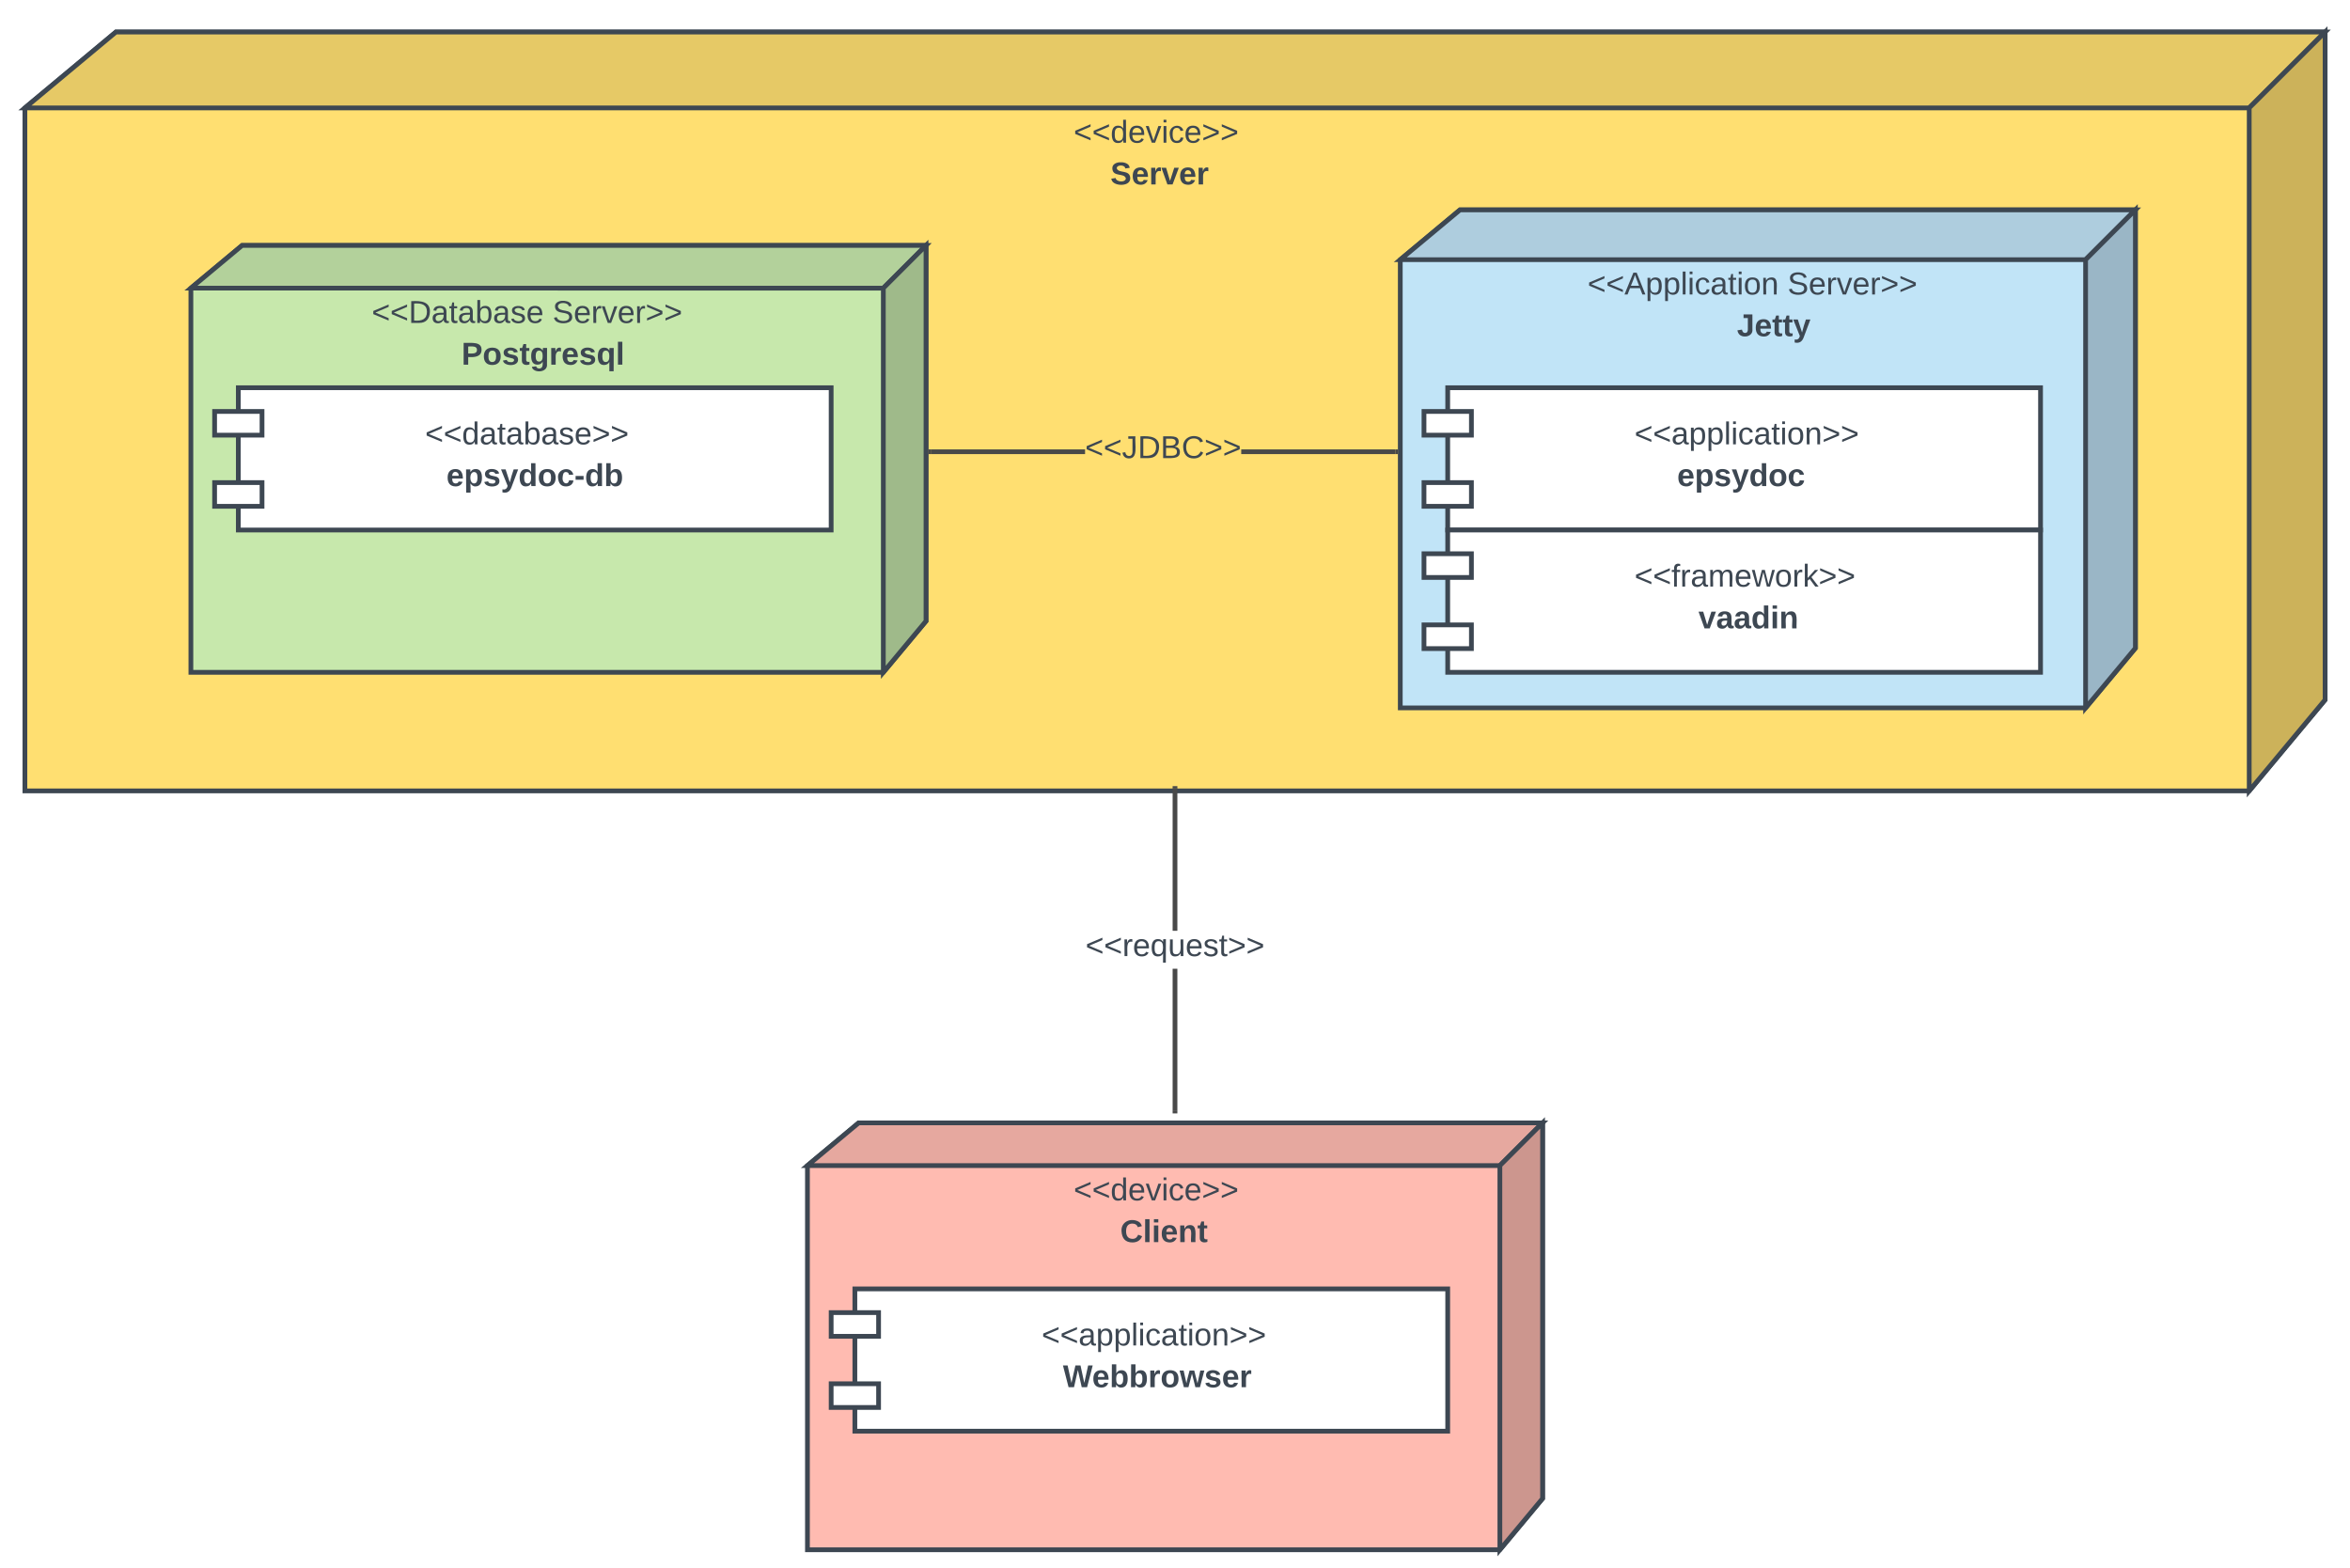<svg xmlns="http://www.w3.org/2000/svg" xmlns:xlink="http://www.w3.org/1999/xlink" xmlns:lucid="lucid" width="1982" height="1322"><g transform="translate(-239 -119)" lucid:page-tab-id="YGcM5DNywbTK"><g filter="url(#a)"><path d="M260 204l76.8-64H2200v563.2l-64 76.8H260z" stroke="#3d4752" stroke-width="4" fill="#ffdf71"/><path d="M260 204l76.8-64H2200l-64 64z" stroke="#3d4752" stroke-width="4" fill="#e6c966"/><path d="M2136 204l64-64v563.2l-64 76.8z" stroke="#3d4752" stroke-width="4" fill="#ccb25a"/><use xlink:href="#b" transform="matrix(1,0,0,1,268,212) translate(48.505 21.333)"/><use xlink:href="#c" transform="matrix(1,0,0,1,268,212) translate(84.505 21.333)"/><use xlink:href="#c" transform="matrix(1,0,0,1,268,212) translate(120.505 21.333)"/><use xlink:href="#c" transform="matrix(1,0,0,1,268,212) translate(156.505 21.333)"/><use xlink:href="#c" transform="matrix(1,0,0,1,268,212) translate(192.505 21.333)"/><use xlink:href="#c" transform="matrix(1,0,0,1,268,212) translate(228.505 21.333)"/><use xlink:href="#c" transform="matrix(1,0,0,1,268,212) translate(264.505 21.333)"/><use xlink:href="#c" transform="matrix(1,0,0,1,268,212) translate(300.505 21.333)"/><use xlink:href="#c" transform="matrix(1,0,0,1,268,212) translate(336.505 21.333)"/><use xlink:href="#c" transform="matrix(1,0,0,1,268,212) translate(372.505 21.333)"/><use xlink:href="#c" transform="matrix(1,0,0,1,268,212) translate(408.505 21.333)"/><use xlink:href="#c" transform="matrix(1,0,0,1,268,212) translate(444.505 21.333)"/><use xlink:href="#c" transform="matrix(1,0,0,1,268,212) translate(480.505 21.333)"/><use xlink:href="#c" transform="matrix(1,0,0,1,268,212) translate(516.505 21.333)"/><use xlink:href="#c" transform="matrix(1,0,0,1,268,212) translate(552.505 21.333)"/><use xlink:href="#c" transform="matrix(1,0,0,1,268,212) translate(588.505 21.333)"/><use xlink:href="#c" transform="matrix(1,0,0,1,268,212) translate(624.505 21.333)"/><use xlink:href="#c" transform="matrix(1,0,0,1,268,212) translate(660.505 21.333)"/><use xlink:href="#c" transform="matrix(1,0,0,1,268,212) translate(696.505 21.333)"/><use xlink:href="#c" transform="matrix(1,0,0,1,268,212) translate(732.505 21.333)"/><use xlink:href="#c" transform="matrix(1,0,0,1,268,212) translate(768.505 21.333)"/><use xlink:href="#c" transform="matrix(1,0,0,1,268,212) translate(804.505 21.333)"/><use xlink:href="#c" transform="matrix(1,0,0,1,268,212) translate(840.505 21.333)"/><use xlink:href="#d" transform="matrix(1,0,0,1,268,212) translate(876.505 21.333)"/><use xlink:href="#c" transform="matrix(1,0,0,1,268,212) translate(1020.505 21.333)"/><use xlink:href="#c" transform="matrix(1,0,0,1,268,212) translate(1056.505 21.333)"/><use xlink:href="#c" transform="matrix(1,0,0,1,268,212) translate(1092.505 21.333)"/><use xlink:href="#c" transform="matrix(1,0,0,1,268,212) translate(1128.505 21.333)"/><use xlink:href="#c" transform="matrix(1,0,0,1,268,212) translate(1164.505 21.333)"/><use xlink:href="#c" transform="matrix(1,0,0,1,268,212) translate(1200.505 21.333)"/><use xlink:href="#c" transform="matrix(1,0,0,1,268,212) translate(1236.505 21.333)"/><use xlink:href="#c" transform="matrix(1,0,0,1,268,212) translate(1272.505 21.333)"/><use xlink:href="#c" transform="matrix(1,0,0,1,268,212) translate(1308.505 21.333)"/><use xlink:href="#e" transform="matrix(1,0,0,1,268,212) translate(1344.505 21.333)"/><use xlink:href="#c" transform="matrix(1,0,0,1,268,212) translate(403.524 56.533)"/><use xlink:href="#c" transform="matrix(1,0,0,1,268,212) translate(439.524 56.533)"/><use xlink:href="#c" transform="matrix(1,0,0,1,268,212) translate(475.524 56.533)"/><use xlink:href="#c" transform="matrix(1,0,0,1,268,212) translate(511.524 56.533)"/><use xlink:href="#c" transform="matrix(1,0,0,1,268,212) translate(547.524 56.533)"/><use xlink:href="#c" transform="matrix(1,0,0,1,268,212) translate(583.524 56.533)"/><use xlink:href="#c" transform="matrix(1,0,0,1,268,212) translate(619.524 56.533)"/><use xlink:href="#c" transform="matrix(1,0,0,1,268,212) translate(655.524 56.533)"/><use xlink:href="#c" transform="matrix(1,0,0,1,268,212) translate(691.524 56.533)"/><use xlink:href="#c" transform="matrix(1,0,0,1,268,212) translate(727.524 56.533)"/><use xlink:href="#c" transform="matrix(1,0,0,1,268,212) translate(763.524 56.533)"/><use xlink:href="#c" transform="matrix(1,0,0,1,268,212) translate(799.524 56.533)"/><use xlink:href="#c" transform="matrix(1,0,0,1,268,212) translate(835.524 56.533)"/><use xlink:href="#c" transform="matrix(1,0,0,1,268,212) translate(871.524 56.533)"/><use xlink:href="#f" transform="matrix(1,0,0,1,268,212) translate(907.524 56.533)"/></g><g filter="url(#g)"><path d="M400 356l43.2-36H1020v316.8L984 680H400z" stroke="#3d4752" stroke-width="4" fill="#c7e8ac"/><path d="M400 356l43.2-36H1020l-36 36z" stroke="#3d4752" stroke-width="4" fill="#b3d19b"/><path d="M984 356l36-36v316.8L984 680z" stroke="#3d4752" stroke-width="4" fill="#9fba8a"/><use xlink:href="#b" transform="matrix(1,0,0,1,408,364) translate(36.505 21.333)"/><use xlink:href="#c" transform="matrix(1,0,0,1,408,364) translate(72.505 21.333)"/><use xlink:href="#c" transform="matrix(1,0,0,1,408,364) translate(108.505 21.333)"/><use xlink:href="#h" transform="matrix(1,0,0,1,408,364) translate(144.505 21.333)"/><use xlink:href="#i" transform="matrix(1,0,0,1,408,364) translate(297.024 21.333)"/><use xlink:href="#e" transform="matrix(1,0,0,1,408,364) translate(432.505 21.333)"/><use xlink:href="#c" transform="matrix(1,0,0,1,408,364) translate(112.264 56.533)"/><use xlink:href="#c" transform="matrix(1,0,0,1,408,364) translate(148.264 56.533)"/><use xlink:href="#c" transform="matrix(1,0,0,1,408,364) translate(184.264 56.533)"/><use xlink:href="#j" transform="matrix(1,0,0,1,408,364) translate(220.264 56.533)"/></g><g filter="url(#k)"><path d="M1420 332l50.4-42H2040v369.6l-42 50.4h-578z" stroke="#3d4752" stroke-width="4" fill="#c1e4f7"/><path d="M1420 332l50.4-42H2040l-42 42z" stroke="#3d4752" stroke-width="4" fill="#aecdde"/><path d="M1998 332l42-42v369.6l-42 50.4z" stroke="#3d4752" stroke-width="4" fill="#9ab6c6"/><use xlink:href="#l" transform="matrix(1,0,0,1,1428,340) translate(149.926 21.333)"/><use xlink:href="#m" transform="matrix(1,0,0,1,1428,340) translate(318.593 21.333)"/><use xlink:href="#n" transform="matrix(1,0,0,1,1428,340) translate(275.968 56.533)"/></g><g filter="url(#o)"><path d="M440 440h500v120H440z" stroke="#3d4752" stroke-width="4" fill="#fff"/><path d="M420 460h40v20h-40zM420 520h40v20h-40z" stroke="#3d4752" stroke-width="4" fill="#fff"/><use xlink:href="#b" transform="matrix(1,0,0,1,524,452) translate(37.505 35.733)"/><use xlink:href="#p" transform="matrix(1,0,0,1,524,452) translate(73.505 35.733)"/><use xlink:href="#q" transform="matrix(1,0,0,1,524,452) translate(253.505 35.733)"/><use xlink:href="#c" transform="matrix(1,0,0,1,524,452) translate(289.505 35.733)"/><use xlink:href="#c" transform="matrix(1,0,0,1,524,452) translate(325.505 35.733)"/><use xlink:href="#e" transform="matrix(1,0,0,1,524,452) translate(361.505 35.733)"/><use xlink:href="#c" transform="matrix(1,0,0,1,524,452) translate(55.505 70.933)"/><use xlink:href="#r" transform="matrix(1,0,0,1,524,452) translate(91.505 70.933)"/><use xlink:href="#s" transform="matrix(1,0,0,1,524,452) translate(271.505 70.933)"/><use xlink:href="#c" transform="matrix(1,0,0,1,524,452) translate(307.505 70.933)"/><use xlink:href="#e" transform="matrix(1,0,0,1,524,452) translate(343.505 70.933)"/></g><path d="M1154.15 502H1024v-4h130.15zm261.85 0h-130.15v-4H1416z" fill="#494949"/><path d="M1024.05 502H1022v-4h2.05zM1418 502h-2.05v-4h2.05z" fill="#494949"/><use xlink:href="#t" transform="matrix(1,0,0,1,1154.148,484) translate(0.005 21.333)"/><g filter="url(#o)"><path d="M1460 440h500v120h-500z" stroke="#3d4752" stroke-width="4" fill="#fff"/><path d="M1440 460h40v20h-40zM1440 520h40v20h-40z" stroke="#3d4752" stroke-width="4" fill="#fff"/><use xlink:href="#b" transform="matrix(1,0,0,1,1544,452) translate(37.505 35.733)"/><use xlink:href="#u" transform="matrix(1,0,0,1,1544,452) translate(73.505 35.733)"/><use xlink:href="#c" transform="matrix(1,0,0,1,1544,452) translate(289.505 35.733)"/><use xlink:href="#c" transform="matrix(1,0,0,1,1544,452) translate(325.505 35.733)"/><use xlink:href="#v" transform="matrix(1,0,0,1,1544,452) translate(361.505 35.733)"/><use xlink:href="#w" transform="matrix(1,0,0,1,1544,452) translate(109.495 70.933)"/><use xlink:href="#s" transform="matrix(1,0,0,1,1544,452) translate(217.505 70.933)"/><use xlink:href="#e" transform="matrix(1,0,0,1,1544,452) translate(253.505 70.933)"/></g><g filter="url(#o)"><path d="M1460 560h500v120h-500z" stroke="#3d4752" stroke-width="4" fill="#fff"/><path d="M1440 580h40v20h-40zM1440 640h40v20h-40z" stroke="#3d4752" stroke-width="4" fill="#fff"/><use xlink:href="#b" transform="matrix(1,0,0,1,1544,572) translate(37.505 35.733)"/><use xlink:href="#x" transform="matrix(1,0,0,1,1544,572) translate(73.505 35.733)"/><use xlink:href="#c" transform="matrix(1,0,0,1,1544,572) translate(289.505 35.733)"/><use xlink:href="#c" transform="matrix(1,0,0,1,1544,572) translate(325.505 35.733)"/><use xlink:href="#e" transform="matrix(1,0,0,1,1544,572) translate(361.505 35.733)"/><use xlink:href="#y" transform="matrix(1,0,0,1,1544,572) translate(127.505 70.933)"/><use xlink:href="#s" transform="matrix(1,0,0,1,1544,572) translate(235.505 70.933)"/><use xlink:href="#e" transform="matrix(1,0,0,1,1544,572) translate(271.505 70.933)"/></g><g filter="url(#g)"><path d="M920 1096l43.2-36H1540v316.8l-36 43.2H920z" stroke="#3d4752" stroke-width="4" fill="#ffbbb1"/><path d="M920 1096l43.2-36H1540l-36 36z" stroke="#3d4752" stroke-width="4" fill="#e6a89f"/><path d="M1504 1096l36-36v316.8l-36 43.2z" stroke="#3d4752" stroke-width="4" fill="#cc968e"/><use xlink:href="#b" transform="matrix(1,0,0,1,928,1104) translate(36.505 21.333)"/><use xlink:href="#c" transform="matrix(1,0,0,1,928,1104) translate(72.505 21.333)"/><use xlink:href="#c" transform="matrix(1,0,0,1,928,1104) translate(108.505 21.333)"/><use xlink:href="#c" transform="matrix(1,0,0,1,928,1104) translate(144.505 21.333)"/><use xlink:href="#c" transform="matrix(1,0,0,1,928,1104) translate(180.505 21.333)"/><use xlink:href="#d" transform="matrix(1,0,0,1,928,1104) translate(216.505 21.333)"/><use xlink:href="#c" transform="matrix(1,0,0,1,928,1104) translate(360.505 21.333)"/><use xlink:href="#c" transform="matrix(1,0,0,1,928,1104) translate(396.505 21.333)"/><use xlink:href="#e" transform="matrix(1,0,0,1,928,1104) translate(432.505 21.333)"/><use xlink:href="#c" transform="matrix(1,0,0,1,928,1104) translate(140.375 56.533)"/><use xlink:href="#c" transform="matrix(1,0,0,1,928,1104) translate(176.375 56.533)"/><use xlink:href="#c" transform="matrix(1,0,0,1,928,1104) translate(212.375 56.533)"/><use xlink:href="#z" transform="matrix(1,0,0,1,928,1104) translate(248.375 56.533)"/><use xlink:href="#A" transform="matrix(1,0,0,1,928,1104) translate(255.783 56.533)"/></g><g filter="url(#o)"><path d="M960 1200h500v120H960z" stroke="#3d4752" stroke-width="4" fill="#fff"/><path d="M940 1220h40v20h-40zM940 1280h40v20h-40z" stroke="#3d4752" stroke-width="4" fill="#fff"/><use xlink:href="#B" transform="matrix(1,0,0,1,1044,1212) translate(73.505 35.733)"/><use xlink:href="#c" transform="matrix(1,0,0,1,1044,1212) translate(289.505 35.733)"/><use xlink:href="#v" transform="matrix(1,0,0,1,1044,1212) translate(325.505 35.733)"/><use xlink:href="#C" transform="matrix(1,0,0,1,1044,1212) translate(91.505 70.933)"/><use xlink:href="#s" transform="matrix(1,0,0,1,1044,1212) translate(271.505 70.933)"/><use xlink:href="#e" transform="matrix(1,0,0,1,1044,1212) translate(307.505 70.933)"/></g><path d="M1232 1056h-4V936h4zm0-152h-4V784h4z" fill="#494949"/><path d="M1232 1058h-4v-2.05h4zM1232 784.05h-4V782h4z" fill="#494949"/><use xlink:href="#D" transform="matrix(1,0,0,1,1154.481,904) translate(0.005 21.333)"/><defs><path fill="#3d4752" d="M18-100v-36l175-74v27L42-118l151 64v27" id="E"/><path fill="#3d4752" d="M85-194c31 0 48 13 60 33l-1-100h32l1 261h-30c-2-10 0-23-3-31C134-8 116 4 85 4 32 4 16-35 15-94c0-66 23-100 70-100zm9 24c-40 0-46 34-46 75 0 40 6 74 45 74 42 0 51-32 51-76 0-42-9-74-50-73" id="F"/><path fill="#3d4752" d="M100-194c63 0 86 42 84 106H49c0 40 14 67 53 68 26 1 43-12 49-29l28 8c-11 28-37 45-77 45C44 4 14-33 15-96c1-61 26-98 85-98zm52 81c6-60-76-77-97-28-3 7-6 17-6 28h103" id="G"/><path fill="#3d4752" d="M108 0H70L1-190h34L89-25l56-165h34" id="H"/><path fill="#3d4752" d="M24-231v-30h32v30H24zM24 0v-190h32V0H24" id="I"/><path fill="#3d4752" d="M96-169c-40 0-48 33-48 73s9 75 48 75c24 0 41-14 43-38l32 2c-6 37-31 61-74 61-59 0-76-41-82-99-10-93 101-131 147-64 4 7 5 14 7 22l-32 3c-4-21-16-35-41-35" id="J"/><path fill="#3d4752" d="M18-27v-27l151-64-151-65v-27l175 74v36" id="K"/><g id="d"><use transform="matrix(0.074,0,0,0.074,0,0)" xlink:href="#E"/><use transform="matrix(0.074,0,0,0.074,15.556,0)" xlink:href="#E"/><use transform="matrix(0.074,0,0,0.074,31.111,0)" xlink:href="#F"/><use transform="matrix(0.074,0,0,0.074,45.926,0)" xlink:href="#G"/><use transform="matrix(0.074,0,0,0.074,60.741,0)" xlink:href="#H"/><use transform="matrix(0.074,0,0,0.074,74.074,0)" xlink:href="#I"/><use transform="matrix(0.074,0,0,0.074,79.926,0)" xlink:href="#J"/><use transform="matrix(0.074,0,0,0.074,93.259,0)" xlink:href="#G"/><use transform="matrix(0.074,0,0,0.074,108.074,0)" xlink:href="#K"/><use transform="matrix(0.074,0,0,0.074,123.63,0)" xlink:href="#K"/></g><path fill="#3d4752" d="M169-182c-1-43-94-46-97-3 18 66 151 10 154 114 3 95-165 93-204 36-6-8-10-19-12-30l50-8c3 46 112 56 116 5-17-69-150-10-154-114-4-87 153-88 188-35 5 8 8 18 10 28" id="L"/><path fill="#3d4752" d="M185-48c-13 30-37 53-82 52C43 2 14-33 14-96s30-98 90-98c62 0 83 45 84 108H66c0 31 8 55 39 56 18 0 30-7 34-22zm-45-69c5-46-57-63-70-21-2 6-4 13-4 21h74" id="M"/><path fill="#3d4752" d="M135-150c-39-12-60 13-60 57V0H25l-1-190h47c2 13-1 29 3 40 6-28 27-53 61-41v41" id="N"/><path fill="#3d4752" d="M128 0H69L1-190h53L99-40l48-150h52" id="O"/><g id="f"><use transform="matrix(0.074,0,0,0.074,0,0)" xlink:href="#L"/><use transform="matrix(0.074,0,0,0.074,17.778,0)" xlink:href="#M"/><use transform="matrix(0.074,0,0,0.074,32.593,0)" xlink:href="#N"/><use transform="matrix(0.074,0,0,0.074,42.963,0)" xlink:href="#O"/><use transform="matrix(0.074,0,0,0.074,57.778,0)" xlink:href="#M"/><use transform="matrix(0.074,0,0,0.074,72.593,0)" xlink:href="#N"/></g><filter id="a" filterUnits="objectBoundingBox" x="-.01" y="-.01" width="1.01" height="1.03"><feOffset result="offOut" in="SourceAlpha" dy="6"/><feGaussianBlur result="blurOut" in="offOut" stdDeviation="5"/><feColorMatrix result="colorOut" in="blurOut" values="0 0 0 0 0 0 0 0 0 0 0 0 0 0 0 0 0 0 0.169 0"/><feBlend in="SourceGraphic" in2="colorOut"/></filter><path fill="#3d4752" d="M30-248c118-7 216 8 213 122C240-48 200 0 122 0H30v-248zM63-27c89 8 146-16 146-99s-60-101-146-95v194" id="P"/><path fill="#3d4752" d="M141-36C126-15 110 5 73 4 37 3 15-17 15-53c-1-64 63-63 125-63 3-35-9-54-41-54-24 1-41 7-42 31l-33-3c5-37 33-52 76-52 45 0 72 20 72 64v82c-1 20 7 32 28 27v20c-31 9-61-2-59-35zM48-53c0 20 12 33 32 33 41-3 63-29 60-74-43 2-92-5-92 41" id="Q"/><path fill="#3d4752" d="M59-47c-2 24 18 29 38 22v24C64 9 27 4 27-40v-127H5v-23h24l9-43h21v43h35v23H59v120" id="R"/><path fill="#3d4752" d="M115-194c53 0 69 39 70 98 0 66-23 100-70 100C84 3 66-7 56-30L54 0H23l1-261h32v101c10-23 28-34 59-34zm-8 174c40 0 45-34 45-75 0-40-5-75-45-74-42 0-51 32-51 76 0 43 10 73 51 73" id="S"/><path fill="#3d4752" d="M135-143c-3-34-86-38-87 0 15 53 115 12 119 90S17 21 10-45l28-5c4 36 97 45 98 0-10-56-113-15-118-90-4-57 82-63 122-42 12 7 21 19 24 35" id="T"/><g id="h"><use transform="matrix(0.074,0,0,0.074,0,0)" xlink:href="#E"/><use transform="matrix(0.074,0,0,0.074,15.556,0)" xlink:href="#E"/><use transform="matrix(0.074,0,0,0.074,31.111,0)" xlink:href="#P"/><use transform="matrix(0.074,0,0,0.074,50.296,0)" xlink:href="#Q"/><use transform="matrix(0.074,0,0,0.074,65.111,0)" xlink:href="#R"/><use transform="matrix(0.074,0,0,0.074,72.519,0)" xlink:href="#Q"/><use transform="matrix(0.074,0,0,0.074,87.333,0)" xlink:href="#S"/><use transform="matrix(0.074,0,0,0.074,102.148,0)" xlink:href="#Q"/><use transform="matrix(0.074,0,0,0.074,116.963,0)" xlink:href="#T"/><use transform="matrix(0.074,0,0,0.074,130.296,0)" xlink:href="#G"/></g><path fill="#3d4752" d="M185-189c-5-48-123-54-124 2 14 75 158 14 163 119 3 78-121 87-175 55-17-10-28-26-33-46l33-7c5 56 141 63 141-1 0-78-155-14-162-118-5-82 145-84 179-34 5 7 8 16 11 25" id="U"/><path fill="#3d4752" d="M114-163C36-179 61-72 57 0H25l-1-190h30c1 12-1 29 2 39 6-27 23-49 58-41v29" id="V"/><g id="i"><use transform="matrix(0.074,0,0,0.074,0,0)" xlink:href="#U"/><use transform="matrix(0.074,0,0,0.074,17.778,0)" xlink:href="#G"/><use transform="matrix(0.074,0,0,0.074,32.593,0)" xlink:href="#V"/><use transform="matrix(0.074,0,0,0.074,41.407,0)" xlink:href="#H"/><use transform="matrix(0.074,0,0,0.074,54.741,0)" xlink:href="#G"/><use transform="matrix(0.074,0,0,0.074,69.556,0)" xlink:href="#V"/><use transform="matrix(0.074,0,0,0.074,78.37,0)" xlink:href="#K"/><use transform="matrix(0.074,0,0,0.074,93.926,0)" xlink:href="#K"/></g><path fill="#3d4752" d="M24-248c93 1 206-16 204 79-1 75-69 88-152 82V0H24v-248zm52 121c47 0 100 7 100-41 0-47-54-39-100-39v80" id="W"/><path fill="#3d4752" d="M110-194c64 0 96 36 96 99 0 64-35 99-97 99-61 0-95-36-95-99 0-62 34-99 96-99zm-1 164c35 0 45-28 45-65 0-40-10-65-43-65-34 0-45 26-45 65 0 36 10 65 43 65" id="X"/><path fill="#3d4752" d="M137-138c1-29-70-34-71-4 15 46 118 7 119 86 1 83-164 76-172 9l43-7c4 19 20 25 44 25 33 8 57-30 24-41C81-84 22-81 20-136c-2-80 154-74 161-7" id="Y"/><path fill="#3d4752" d="M115-3C79 11 28 4 28-45v-112H4v-33h27l15-45h31v45h36v33H77v99c-1 23 16 31 38 25v30" id="Z"/><path fill="#3d4752" d="M195-6C206 82 75 100 31 46c-4-6-6-13-8-21l49-6c3 16 16 24 34 25 40 0 42-37 40-79-11 22-30 35-61 35-53 0-70-43-70-97 0-56 18-96 73-97 30 0 46 14 59 34l2-30h47zm-90-29c32 0 41-27 41-63 0-35-9-62-40-62-32 0-39 29-40 63 0 36 9 62 39 62" id="aa"/><path fill="#3d4752" d="M84 4C32 4 15-41 15-95c0-55 18-99 73-99 29 0 47 12 58 34l2-30h48l-1 265h-49V-32C136-9 114 4 84 4zm21-34c32 0 41-29 41-66 0-36-9-64-40-64-33 0-39 30-40 65 0 43 13 65 39 65" id="ab"/><path fill="#3d4752" d="M25 0v-261h50V0H25" id="ac"/><g id="j"><use transform="matrix(0.074,0,0,0.074,0,0)" xlink:href="#W"/><use transform="matrix(0.074,0,0,0.074,17.778,0)" xlink:href="#X"/><use transform="matrix(0.074,0,0,0.074,34,0)" xlink:href="#Y"/><use transform="matrix(0.074,0,0,0.074,48.815,0)" xlink:href="#Z"/><use transform="matrix(0.074,0,0,0.074,57.63,0)" xlink:href="#aa"/><use transform="matrix(0.074,0,0,0.074,73.852,0)" xlink:href="#N"/><use transform="matrix(0.074,0,0,0.074,84.222,0)" xlink:href="#M"/><use transform="matrix(0.074,0,0,0.074,99.037,0)" xlink:href="#Y"/><use transform="matrix(0.074,0,0,0.074,113.852,0)" xlink:href="#ab"/><use transform="matrix(0.074,0,0,0.074,130.074,0)" xlink:href="#ac"/></g><filter id="g" filterUnits="objectBoundingBox" x="-.02" y="-.01" width="1.03" height="1.06"><feOffset result="offOut" in="SourceAlpha" dy="6"/><feGaussianBlur result="blurOut" in="offOut" stdDeviation="5"/><feColorMatrix result="colorOut" in="blurOut" values="0 0 0 0 0 0 0 0 0 0 0 0 0 0 0 0 0 0 0.169 0"/><feBlend in="SourceGraphic" in2="colorOut"/></filter><path fill="#3d4752" d="M205 0l-28-72H64L36 0H1l101-248h38L239 0h-34zm-38-99l-47-123c-12 45-31 82-46 123h93" id="ad"/><path fill="#3d4752" d="M115-194c55 1 70 41 70 98S169 2 115 4C84 4 66-9 55-30l1 105H24l-1-265h31l2 30c10-21 28-34 59-34zm-8 174c40 0 45-34 45-75s-6-73-45-74c-42 0-51 32-51 76 0 43 10 73 51 73" id="ae"/><path fill="#3d4752" d="M24 0v-261h32V0H24" id="af"/><path fill="#3d4752" d="M100-194c62-1 85 37 85 99 1 63-27 99-86 99S16-35 15-95c0-66 28-99 85-99zM99-20c44 1 53-31 53-75 0-43-8-75-51-75s-53 32-53 75 10 74 51 75" id="ag"/><path fill="#3d4752" d="M117-194c89-4 53 116 60 194h-32v-121c0-31-8-49-39-48C34-167 62-67 57 0H25l-1-190h30c1 10-1 24 2 32 11-22 29-35 61-36" id="ah"/><g id="l"><use transform="matrix(0.074,0,0,0.074,0,0)" xlink:href="#E"/><use transform="matrix(0.074,0,0,0.074,15.556,0)" xlink:href="#E"/><use transform="matrix(0.074,0,0,0.074,31.111,0)" xlink:href="#ad"/><use transform="matrix(0.074,0,0,0.074,48.889,0)" xlink:href="#ae"/><use transform="matrix(0.074,0,0,0.074,63.704,0)" xlink:href="#ae"/><use transform="matrix(0.074,0,0,0.074,78.519,0)" xlink:href="#af"/><use transform="matrix(0.074,0,0,0.074,84.37,0)" xlink:href="#I"/><use transform="matrix(0.074,0,0,0.074,90.222,0)" xlink:href="#J"/><use transform="matrix(0.074,0,0,0.074,103.556,0)" xlink:href="#Q"/><use transform="matrix(0.074,0,0,0.074,118.37,0)" xlink:href="#R"/><use transform="matrix(0.074,0,0,0.074,125.778,0)" xlink:href="#I"/><use transform="matrix(0.074,0,0,0.074,131.63,0)" xlink:href="#ag"/><use transform="matrix(0.074,0,0,0.074,146.444,0)" xlink:href="#ah"/></g><g id="m"><use transform="matrix(0.074,0,0,0.074,0,0)" xlink:href="#U"/><use transform="matrix(0.074,0,0,0.074,17.778,0)" xlink:href="#G"/><use transform="matrix(0.074,0,0,0.074,32.593,0)" xlink:href="#V"/><use transform="matrix(0.074,0,0,0.074,41.407,0)" xlink:href="#H"/><use transform="matrix(0.074,0,0,0.074,54.741,0)" xlink:href="#G"/><use transform="matrix(0.074,0,0,0.074,69.556,0)" xlink:href="#V"/><use transform="matrix(0.074,0,0,0.074,78.37,0)" xlink:href="#K"/><use transform="matrix(0.074,0,0,0.074,93.926,0)" xlink:href="#K"/></g><path fill="#3d4752" d="M176-78C186 10 51 31 16-35c-5-9-9-19-11-32l52-8c4 21 12 37 35 38 23 0 32-16 32-40v-130H75v-41h101v170" id="ai"/><path fill="#3d4752" d="M123 10C108 53 80 86 19 72V37c35 8 53-11 59-39L3-190h52l48 148c12-52 28-100 44-148h51" id="aj"/><g id="n"><use transform="matrix(0.074,0,0,0.074,0,0)" xlink:href="#ai"/><use transform="matrix(0.074,0,0,0.074,14.815,0)" xlink:href="#M"/><use transform="matrix(0.074,0,0,0.074,29.63,0)" xlink:href="#Z"/><use transform="matrix(0.074,0,0,0.074,38.444,0)" xlink:href="#Z"/><use transform="matrix(0.074,0,0,0.074,47.259,0)" xlink:href="#aj"/></g><filter id="k" filterUnits="objectBoundingBox" x="-.02" y="-.01" width="1.03" height="1.05"><feOffset result="offOut" in="SourceAlpha" dy="6"/><feGaussianBlur result="blurOut" in="offOut" stdDeviation="5"/><feColorMatrix result="colorOut" in="blurOut" values="0 0 0 0 0 0 0 0 0 0 0 0 0 0 0 0 0 0 0.169 0"/><feBlend in="SourceGraphic" in2="colorOut"/></filter><g id="p"><use transform="matrix(0.074,0,0,0.074,0,0)" xlink:href="#E"/><use transform="matrix(0.074,0,0,0.074,15.556,0)" xlink:href="#E"/><use transform="matrix(0.074,0,0,0.074,31.111,0)" xlink:href="#F"/><use transform="matrix(0.074,0,0,0.074,45.926,0)" xlink:href="#Q"/><use transform="matrix(0.074,0,0,0.074,60.741,0)" xlink:href="#R"/><use transform="matrix(0.074,0,0,0.074,68.148,0)" xlink:href="#Q"/><use transform="matrix(0.074,0,0,0.074,82.963,0)" xlink:href="#S"/><use transform="matrix(0.074,0,0,0.074,97.778,0)" xlink:href="#Q"/><use transform="matrix(0.074,0,0,0.074,112.593,0)" xlink:href="#T"/><use transform="matrix(0.074,0,0,0.074,125.926,0)" xlink:href="#G"/><use transform="matrix(0.074,0,0,0.074,140.741,0)" xlink:href="#K"/><use transform="matrix(0.074,0,0,0.074,156.296,0)" xlink:href="#K"/></g><path fill="#3d4752" d="M135-194c53 0 70 44 70 98 0 56-19 98-73 100-31 1-45-17-59-34 3 33 2 69 2 105H25l-1-265h48c2 10 0 23 3 31 11-24 29-35 60-35zM114-30c33 0 39-31 40-66 0-38-9-64-40-64-56 0-55 130 0 130" id="ak"/><path fill="#3d4752" d="M88-194c31-1 46 15 58 34l-1-101h50l1 261h-48c-2-10 0-23-3-31C134-8 116 4 84 4 32 4 16-41 15-95c0-56 19-97 73-99zm17 164c33 0 40-30 41-66 1-37-9-64-41-64s-38 30-39 65c0 43 13 65 39 65" id="al"/><path fill="#3d4752" d="M190-63c-7 42-38 67-86 67-59 0-84-38-90-98-12-110 154-137 174-36l-49 2c-2-19-15-32-35-32-30 0-35 28-38 64-6 74 65 87 74 30" id="am"/><path fill="#3d4752" d="M14-72v-43h91v43H14" id="an"/><path fill="#3d4752" d="M135-194c52 0 70 43 70 98 0 56-19 99-73 100-30 1-46-15-58-35L72 0H24l1-261h50v104c11-23 29-37 60-37zM114-30c31 0 40-27 40-66 0-37-7-63-39-63s-41 28-41 65c0 36 8 64 40 64" id="ao"/><g id="r"><use transform="matrix(0.074,0,0,0.074,0,0)" xlink:href="#M"/><use transform="matrix(0.074,0,0,0.074,14.815,0)" xlink:href="#ak"/><use transform="matrix(0.074,0,0,0.074,31.037,0)" xlink:href="#Y"/><use transform="matrix(0.074,0,0,0.074,45.852,0)" xlink:href="#aj"/><use transform="matrix(0.074,0,0,0.074,60.667,0)" xlink:href="#al"/><use transform="matrix(0.074,0,0,0.074,76.889,0)" xlink:href="#X"/><use transform="matrix(0.074,0,0,0.074,93.111,0)" xlink:href="#am"/><use transform="matrix(0.074,0,0,0.074,107.926,0)" xlink:href="#an"/><use transform="matrix(0.074,0,0,0.074,116.741,0)" xlink:href="#al"/><use transform="matrix(0.074,0,0,0.074,132.963,0)" xlink:href="#ao"/></g><filter id="o" filterUnits="objectBoundingBox" x="-.02" y="-.03" width="1.04" height="1.17"><feOffset result="offOut" in="SourceAlpha" dy="6"/><feGaussianBlur result="blurOut" in="offOut" stdDeviation="5"/><feColorMatrix result="colorOut" in="blurOut" values="0 0 0 0 0 0 0 0 0 0 0 0 0 0 0 0 0 0 0.169 0"/><feBlend in="SourceGraphic" in2="colorOut"/></filter><path fill="#3d4752" d="M153-248C145-148 188 4 80 4 36 3 13-21 6-62l32-5c4 25 16 42 43 43 27 0 39-20 39-49v-147H72v-28h81" id="ap"/><path fill="#3d4752" d="M160-131c35 5 61 23 61 61C221 17 115-2 30 0v-248c76 3 177-17 177 60 0 33-19 50-47 57zm-97-11c50-1 110 9 110-42 0-47-63-36-110-37v79zm0 115c55-2 124 14 124-45 0-56-70-42-124-44v89" id="aq"/><path fill="#3d4752" d="M212-179c-10-28-35-45-73-45-59 0-87 40-87 99 0 60 29 101 89 101 43 0 62-24 78-52l27 14C228-24 195 4 139 4 59 4 22-46 18-125c-6-104 99-153 187-111 19 9 31 26 39 46" id="ar"/><g id="t"><use transform="matrix(0.074,0,0,0.074,0,0)" xlink:href="#E"/><use transform="matrix(0.074,0,0,0.074,15.556,0)" xlink:href="#E"/><use transform="matrix(0.074,0,0,0.074,31.111,0)" xlink:href="#ap"/><use transform="matrix(0.074,0,0,0.074,44.444,0)" xlink:href="#P"/><use transform="matrix(0.074,0,0,0.074,63.63,0)" xlink:href="#aq"/><use transform="matrix(0.074,0,0,0.074,81.407,0)" xlink:href="#ar"/><use transform="matrix(0.074,0,0,0.074,100.593,0)" xlink:href="#K"/><use transform="matrix(0.074,0,0,0.074,116.148,0)" xlink:href="#K"/></g><g id="u"><use transform="matrix(0.074,0,0,0.074,0,0)" xlink:href="#E"/><use transform="matrix(0.074,0,0,0.074,15.556,0)" xlink:href="#E"/><use transform="matrix(0.074,0,0,0.074,31.111,0)" xlink:href="#Q"/><use transform="matrix(0.074,0,0,0.074,45.926,0)" xlink:href="#ae"/><use transform="matrix(0.074,0,0,0.074,60.741,0)" xlink:href="#ae"/><use transform="matrix(0.074,0,0,0.074,75.556,0)" xlink:href="#af"/><use transform="matrix(0.074,0,0,0.074,81.407,0)" xlink:href="#I"/><use transform="matrix(0.074,0,0,0.074,87.259,0)" xlink:href="#J"/><use transform="matrix(0.074,0,0,0.074,100.593,0)" xlink:href="#Q"/><use transform="matrix(0.074,0,0,0.074,115.407,0)" xlink:href="#R"/><use transform="matrix(0.074,0,0,0.074,122.815,0)" xlink:href="#I"/><use transform="matrix(0.074,0,0,0.074,128.667,0)" xlink:href="#ag"/><use transform="matrix(0.074,0,0,0.074,143.481,0)" xlink:href="#ah"/><use transform="matrix(0.074,0,0,0.074,158.296,0)" xlink:href="#K"/><use transform="matrix(0.074,0,0,0.074,173.852,0)" xlink:href="#K"/></g><g id="w"><use transform="matrix(0.074,0,0,0.074,0,0)" xlink:href="#M"/><use transform="matrix(0.074,0,0,0.074,14.815,0)" xlink:href="#ak"/><use transform="matrix(0.074,0,0,0.074,31.037,0)" xlink:href="#Y"/><use transform="matrix(0.074,0,0,0.074,45.852,0)" xlink:href="#aj"/><use transform="matrix(0.074,0,0,0.074,60.667,0)" xlink:href="#al"/><use transform="matrix(0.074,0,0,0.074,76.889,0)" xlink:href="#X"/><use transform="matrix(0.074,0,0,0.074,93.111,0)" xlink:href="#am"/></g><path fill="#3d4752" d="M101-234c-31-9-42 10-38 44h38v23H63V0H32v-167H5v-23h27c-7-52 17-82 69-68v24" id="as"/><path fill="#3d4752" d="M210-169c-67 3-38 105-44 169h-31v-121c0-29-5-50-35-48C34-165 62-65 56 0H25l-1-190h30c1 10-1 24 2 32 10-44 99-50 107 0 11-21 27-35 58-36 85-2 47 119 55 194h-31v-121c0-29-5-49-35-48" id="at"/><path fill="#3d4752" d="M206 0h-36l-40-164L89 0H53L-1-190h32L70-26l43-164h34l41 164 42-164h31" id="au"/><path fill="#3d4752" d="M143 0L79-87 56-68V0H24v-261h32v163l83-92h37l-77 82L181 0h-38" id="av"/><g id="x"><use transform="matrix(0.074,0,0,0.074,0,0)" xlink:href="#E"/><use transform="matrix(0.074,0,0,0.074,15.556,0)" xlink:href="#E"/><use transform="matrix(0.074,0,0,0.074,31.111,0)" xlink:href="#as"/><use transform="matrix(0.074,0,0,0.074,38.519,0)" xlink:href="#V"/><use transform="matrix(0.074,0,0,0.074,47.333,0)" xlink:href="#Q"/><use transform="matrix(0.074,0,0,0.074,62.148,0)" xlink:href="#at"/><use transform="matrix(0.074,0,0,0.074,84.296,0)" xlink:href="#G"/><use transform="matrix(0.074,0,0,0.074,99.111,0)" xlink:href="#au"/><use transform="matrix(0.074,0,0,0.074,118.296,0)" xlink:href="#ag"/><use transform="matrix(0.074,0,0,0.074,133.111,0)" xlink:href="#V"/><use transform="matrix(0.074,0,0,0.074,141.926,0)" xlink:href="#av"/><use transform="matrix(0.074,0,0,0.074,155.259,0)" xlink:href="#K"/><use transform="matrix(0.074,0,0,0.074,170.815,0)" xlink:href="#K"/></g><path fill="#3d4752" d="M133-34C117-15 103 5 69 4 32 3 11-16 11-54c-1-60 55-63 116-61 1-26-3-47-28-47-18 1-26 9-28 27l-52-2c7-38 36-58 82-57s74 22 75 68l1 82c-1 14 12 18 25 15v27c-30 8-71 5-69-32zm-48 3c29 0 43-24 42-57-32 0-66-3-65 30 0 17 8 27 23 27" id="aw"/><path fill="#3d4752" d="M25-224v-37h50v37H25zM25 0v-190h50V0H25" id="ax"/><path fill="#3d4752" d="M135-194c87-1 58 113 63 194h-50c-7-57 23-157-34-157-59 0-34 97-39 157H25l-1-190h47c2 12-1 28 3 38 12-26 28-41 61-42" id="ay"/><g id="y"><use transform="matrix(0.074,0,0,0.074,0,0)" xlink:href="#O"/><use transform="matrix(0.074,0,0,0.074,14.815,0)" xlink:href="#aw"/><use transform="matrix(0.074,0,0,0.074,29.63,0)" xlink:href="#aw"/><use transform="matrix(0.074,0,0,0.074,44.444,0)" xlink:href="#al"/><use transform="matrix(0.074,0,0,0.074,60.667,0)" xlink:href="#ax"/><use transform="matrix(0.074,0,0,0.074,68.074,0)" xlink:href="#ay"/></g><path fill="#3d4752" d="M67-125c0 53 21 87 73 88 37 1 54-22 65-47l45 17C233-25 199 4 140 4 58 4 20-42 15-125 8-235 124-281 211-232c18 10 29 29 36 50l-46 12c-8-25-30-41-62-41-52 0-71 34-72 86" id="az"/><g id="A"><use transform="matrix(0.074,0,0,0.074,0,0)" xlink:href="#az"/><use transform="matrix(0.074,0,0,0.074,19.185,0)" xlink:href="#ac"/><use transform="matrix(0.074,0,0,0.074,26.593,0)" xlink:href="#ax"/><use transform="matrix(0.074,0,0,0.074,34,0)" xlink:href="#M"/><use transform="matrix(0.074,0,0,0.074,48.815,0)" xlink:href="#ay"/><use transform="matrix(0.074,0,0,0.074,65.037,0)" xlink:href="#Z"/></g><g id="B"><use transform="matrix(0.074,0,0,0.074,0,0)" xlink:href="#E"/><use transform="matrix(0.074,0,0,0.074,15.556,0)" xlink:href="#E"/><use transform="matrix(0.074,0,0,0.074,31.111,0)" xlink:href="#Q"/><use transform="matrix(0.074,0,0,0.074,45.926,0)" xlink:href="#ae"/><use transform="matrix(0.074,0,0,0.074,60.741,0)" xlink:href="#ae"/><use transform="matrix(0.074,0,0,0.074,75.556,0)" xlink:href="#af"/><use transform="matrix(0.074,0,0,0.074,81.407,0)" xlink:href="#I"/><use transform="matrix(0.074,0,0,0.074,87.259,0)" xlink:href="#J"/><use transform="matrix(0.074,0,0,0.074,100.593,0)" xlink:href="#Q"/><use transform="matrix(0.074,0,0,0.074,115.407,0)" xlink:href="#R"/><use transform="matrix(0.074,0,0,0.074,122.815,0)" xlink:href="#I"/><use transform="matrix(0.074,0,0,0.074,128.667,0)" xlink:href="#ag"/><use transform="matrix(0.074,0,0,0.074,143.481,0)" xlink:href="#ah"/><use transform="matrix(0.074,0,0,0.074,158.296,0)" xlink:href="#K"/><use transform="matrix(0.074,0,0,0.074,173.852,0)" xlink:href="#K"/></g><path fill="#3d4752" d="M275 0h-61l-44-196L126 0H64L0-248h53L97-49l45-199h58l43 199 44-199h52" id="aA"/><path fill="#3d4752" d="M231 0h-52l-39-155L100 0H48L-1-190h46L77-45c9-52 24-97 36-145h53l37 145 32-145h46" id="aB"/><g id="C"><use transform="matrix(0.074,0,0,0.074,0,0)" xlink:href="#aA"/><use transform="matrix(0.074,0,0,0.074,24.593,0)" xlink:href="#M"/><use transform="matrix(0.074,0,0,0.074,39.407,0)" xlink:href="#ao"/><use transform="matrix(0.074,0,0,0.074,55.63,0)" xlink:href="#ao"/><use transform="matrix(0.074,0,0,0.074,71.852,0)" xlink:href="#N"/><use transform="matrix(0.074,0,0,0.074,82.222,0)" xlink:href="#X"/><use transform="matrix(0.074,0,0,0.074,98.444,0)" xlink:href="#aB"/><use transform="matrix(0.074,0,0,0.074,119.185,0)" xlink:href="#Y"/><use transform="matrix(0.074,0,0,0.074,134,0)" xlink:href="#M"/><use transform="matrix(0.074,0,0,0.074,148.815,0)" xlink:href="#N"/></g><path fill="#3d4752" d="M145-31C134-9 116 4 85 4 32 4 16-35 15-94c0-59 17-99 70-100 32-1 48 14 60 33 0-11-1-24 2-32h30l-1 268h-32zM93-21c41 0 51-33 51-76s-8-73-50-73c-40 0-46 35-46 75s5 74 45 74" id="aC"/><path fill="#3d4752" d="M84 4C-5 8 30-112 23-190h32v120c0 31 7 50 39 49 72-2 45-101 50-169h31l1 190h-30c-1-10 1-25-2-33-11 22-28 36-60 37" id="aD"/><g id="D"><use transform="matrix(0.074,0,0,0.074,0,0)" xlink:href="#E"/><use transform="matrix(0.074,0,0,0.074,15.556,0)" xlink:href="#E"/><use transform="matrix(0.074,0,0,0.074,31.111,0)" xlink:href="#V"/><use transform="matrix(0.074,0,0,0.074,39.926,0)" xlink:href="#G"/><use transform="matrix(0.074,0,0,0.074,54.741,0)" xlink:href="#aC"/><use transform="matrix(0.074,0,0,0.074,69.556,0)" xlink:href="#aD"/><use transform="matrix(0.074,0,0,0.074,84.37,0)" xlink:href="#G"/><use transform="matrix(0.074,0,0,0.074,99.185,0)" xlink:href="#T"/><use transform="matrix(0.074,0,0,0.074,112.519,0)" xlink:href="#R"/><use transform="matrix(0.074,0,0,0.074,119.926,0)" xlink:href="#K"/><use transform="matrix(0.074,0,0,0.074,135.481,0)" xlink:href="#K"/></g></defs></g></svg>